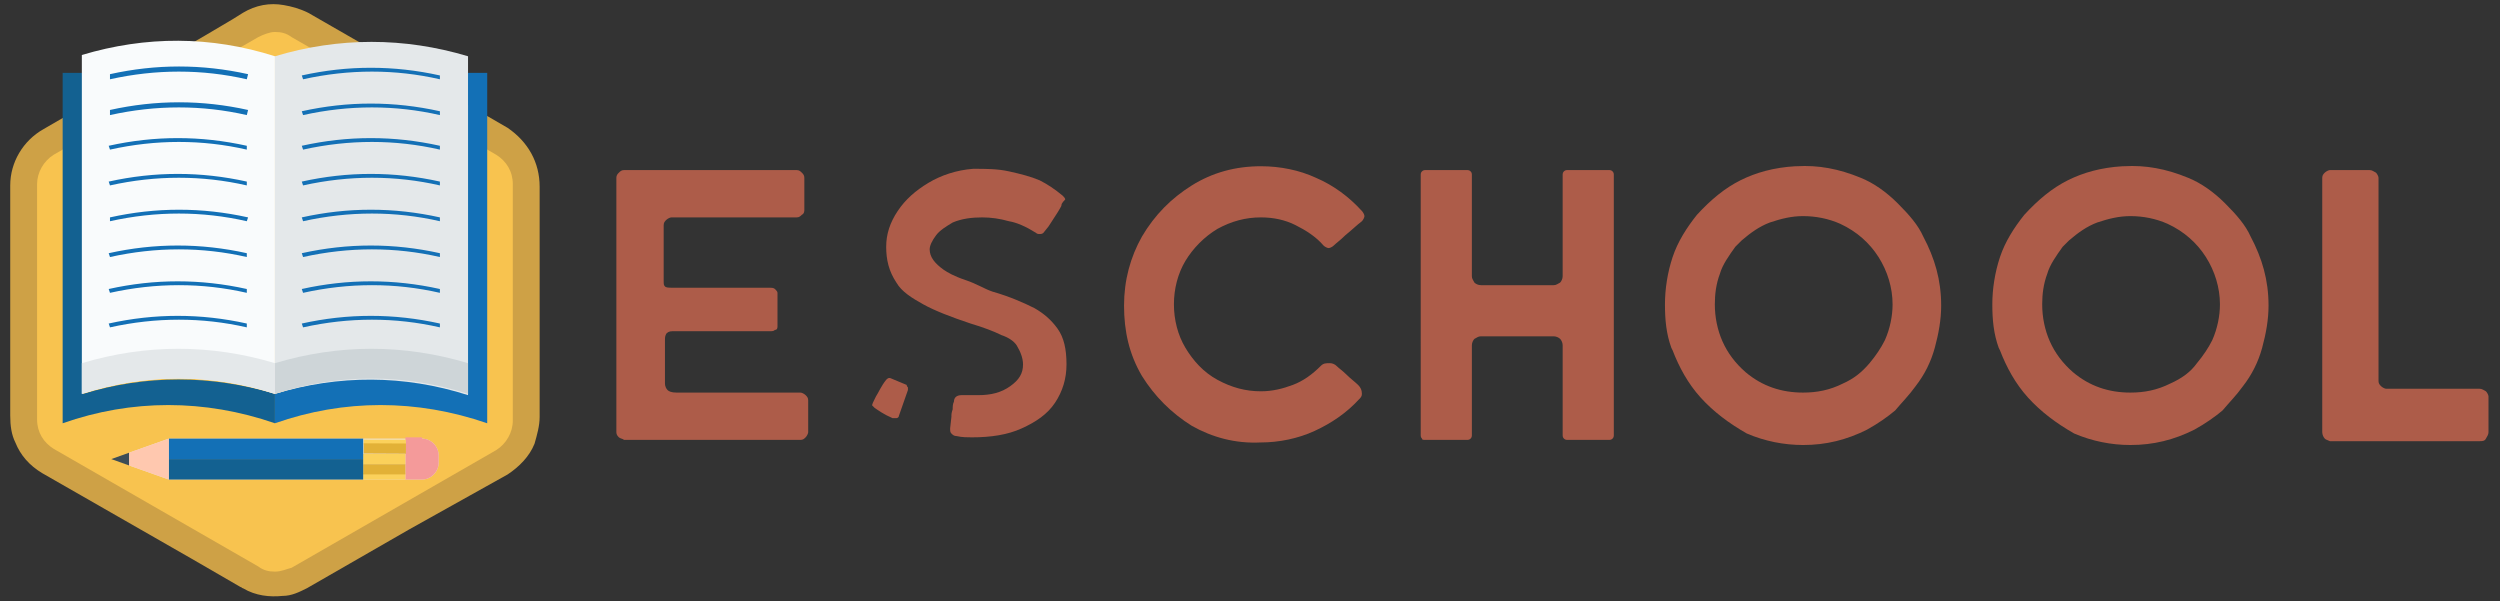 <?xml version="1.0" encoding="utf-8"?>
<!-- Generator: Adobe Illustrator 24.0.1, SVG Export Plug-In . SVG Version: 6.00 Build 0)  -->
<svg version="1.1" xmlns="http://www.w3.org/2000/svg" xmlns:xlink="http://www.w3.org/1999/xlink" x="0px" y="0px"
	 viewBox="0 0 195.5 47" style="enable-background:new 0 0 195.5 47;" xml:space="preserve">
<rect x="0" y="0" width="195.5" height="47" fill="#333333" stroke="none"/>
<style type="text/css">
	.st0{fill:#CEA146;}
	.st1{fill:#F8C34F;}
	.st2{fill:#1370B6;}
	.st3{fill:#136191;}
	.st4{fill:#E4E8EA;}
	.st5{fill:#F9FBFC;}
	.st6{fill:#CED5D8;}
	.st7{fill:#EEE2D2;}
	.st8{fill:#F49A9A;}
	.st9{fill:#FBD15B;}
	.st10{fill:#E2B137;}
	.st11{fill:#3B4D57;}
	.st12{fill:#FFC8AF;}
	.st13{fill:#AD5C49;}
</style>
<g id="BACKGROUND">
</g>
<g id="OBJECTS">
	<path class="st0" d="M42.2,14.6v18c0,0.7-0.2,1.4-0.4,2.1c-0.4,1-1.2,1.8-2.1,2.4L32,41.4l-8,4.6c-0.6,0.3-1.2,0.6-1.9,0.6
		c-1,0.1-2.1,0-3.1-0.6c-0.1,0-0.1-0.1-0.2-0.1l-3.8-2.2L3.3,37c-1-0.6-1.7-1.4-2.1-2.4c-0.3-0.6-0.4-1.3-0.4-2.1v-18
		c0-1.8,1-3.5,2.6-4.4l12.6-7.3l2.2-1.3l0.8-0.5c1-0.6,2.1-0.8,3.2-0.6c0.6,0.1,1.3,0.3,1.9,0.6l8,4.6l7.6,4.4
		C41.3,11.1,42.2,12.7,42.2,14.6z"/>
	<path class="st1" d="M21.5,44.7c-0.5,0-0.9-0.1-1.3-0.4l-16-9.2c-0.8-0.5-1.3-1.3-1.3-2.3V14.4c0-0.9,0.5-1.8,1.3-2.3l16-9.2
		c0.4-0.2,0.9-0.4,1.3-0.4c0.5,0,0.9,0.1,1.3,0.4l16,9.2c0.8,0.5,1.3,1.3,1.3,2.3v18.5c0,0.9-0.5,1.8-1.3,2.3l-16,9.2
		C22.4,44.5,22,44.7,21.5,44.7z"/>
	<path class="st2" d="M38.1,5.7c0,8.7,0,18.7,0,27.4c-5.5-1.9-11.2-1.9-16.6,0c0-0.8,0-1.5,0-2.3c5-1.6,10.1-1.6,15.1,0
		c0-8.4,0-16.7,0-25.1H38.1z"/>
	<path class="st3" d="M21.5,30.8c0,0.8,0,1.5,0,2.3c-5.5-1.9-11.2-1.9-16.6,0c0-8.8,0-18.7,0-27.4h1.6c0,8.4,0,16.7,0,25.1
		C11.4,29.3,16.5,29.3,21.5,30.8L21.5,30.8z"/>
	<path class="st4" d="M21.5,30.8c0-8.8,0-17.6,0-26.4c5-1.5,10.1-1.5,15.1,0c0,0.4,0,0.9,0,1.4c0,8.4,0,16.7,0,25.1
		C31.6,29.3,26.5,29.3,21.5,30.8L21.5,30.8z"/>
	<path class="st5" d="M21.5,4.4c0,8.8,0,17.6,0,26.4c-5-1.6-10.1-1.6-15.1,0c0-8.4,0-16.7,0-25.1c0-0.4,0-0.9,0-1.4
		C11.4,2.8,16.5,2.8,21.5,4.4z"/>
	<path class="st4" d="M6.4,28.4c0,0.8,0,1.6,0,2.4c5-1.6,10.1-1.6,15.1,0c0-0.8,0-1.6,0-2.4C16.5,26.9,11.4,26.9,6.4,28.4z"/>
	<path class="st6" d="M36.6,28.4c0,0.8,0,1.6,0,2.4c-5-1.6-10.1-1.6-15.1,0c0-0.8,0-1.6,0-2.4C26.5,26.9,31.6,26.9,36.6,28.4z"/>
	<path class="st2" d="M19.3,6.2c-3.5-0.8-7.1-0.8-10.7,0L8.6,5.8c3.6-0.8,7.2-0.8,10.8,0L19.3,6.2z"/>
	<path class="st2" d="M19.3,9c-3.5-0.8-7.1-0.8-10.7,0L8.6,8.6c3.6-0.8,7.2-0.8,10.8,0L19.3,9z"/>
	<path class="st2" d="M19.3,11.7c-3.5-0.8-7.1-0.8-10.7,0l-0.1-0.3c3.6-0.8,7.2-0.8,10.8,0L19.3,11.7z"/>
	<path class="st2" d="M19.3,14.5c-3.5-0.8-7.1-0.8-10.7,0l-0.1-0.3c3.6-0.8,7.2-0.8,10.8,0L19.3,14.5z"/>
	<path class="st2" d="M19.3,17.3c-3.5-0.8-7.1-0.8-10.7,0L8.6,17c3.6-0.8,7.2-0.8,10.8,0L19.3,17.3z"/>
	<path class="st2" d="M19.3,20.1c-3.5-0.8-7.1-0.8-10.7,0l-0.1-0.3c3.6-0.8,7.2-0.8,10.8,0L19.3,20.1z"/>
	<path class="st2" d="M19.3,22.9c-3.5-0.8-7.1-0.8-10.7,0l-0.1-0.3c3.6-0.8,7.2-0.8,10.8,0L19.3,22.9z"/>
	<path class="st2" d="M19.3,25.6c-3.5-0.8-7.1-0.8-10.7,0l-0.1-0.3c3.6-0.8,7.2-0.8,10.8,0L19.3,25.6z"/>
	<path class="st2" d="M34.4,6.2c-3.5-0.8-7.1-0.8-10.7,0l-0.1-0.3c3.6-0.8,7.2-0.8,10.8,0L34.4,6.2z"/>
	<path class="st2" d="M34.4,9c-3.5-0.8-7.1-0.8-10.7,0l-0.1-0.3c3.6-0.8,7.2-0.8,10.8,0L34.4,9z"/>
	<path class="st2" d="M34.4,11.7c-3.5-0.8-7.1-0.8-10.7,0l-0.1-0.3c3.6-0.8,7.2-0.8,10.8,0L34.4,11.7z"/>
	<path class="st2" d="M34.4,14.5c-3.5-0.8-7.1-0.8-10.7,0l-0.1-0.3c3.6-0.8,7.2-0.8,10.8,0L34.4,14.5z"/>
	<path class="st2" d="M34.4,17.3c-3.5-0.8-7.1-0.8-10.7,0L23.6,17c3.6-0.8,7.2-0.8,10.8,0L34.4,17.3z"/>
	<path class="st2" d="M34.4,20.1c-3.5-0.8-7.1-0.8-10.7,0l-0.1-0.3c3.6-0.8,7.2-0.8,10.8,0L34.4,20.1z"/>
	<path class="st2" d="M34.4,22.9c-3.5-0.8-7.1-0.8-10.7,0l-0.1-0.3c3.6-0.8,7.2-0.8,10.8,0L34.4,22.9z"/>
	<path class="st2" d="M34.4,25.6c-3.5-0.8-7.1-0.8-10.7,0l-0.1-0.3c3.6-0.8,7.2-0.8,10.8,0L34.4,25.6z"/>
	<path class="st7" d="M34.3,35.6c0-0.7-0.6-1.3-1.3-1.3h-1.3l-3.3,0H13.2l-3.1,1.1v1l3.1,1.1h15.2h3.3H33c0.7,0,1.3-0.6,1.3-1.3
		L34.3,35.6z"/>
	<path class="st8" d="M33,34.3c0.7,0,1.3,0.6,1.3,1.3l0,0.6c0,0.7-0.6,1.3-1.3,1.3h-1.3l0-0.5v-0.8v-0.8l0-0.8l0-0.4H33z"/>
	
		<rect x="29.8" y="32.9" transform="matrix(1.207709e-03 -1 1 1.207709e-03 -4.496 64.534)" class="st9" width="0.4" height="3.3"/>
	<polygon class="st9" points="31.7,35.5 31.7,36.3 28.4,36.3 28.4,35.9 28.4,35.5 	"/>
	<polygon class="st9" points="31.7,37 31.7,37.5 28.4,37.5 28.4,37 	"/>
	<rect x="28.4" y="36.3" class="st10" width="3.3" height="0.8"/>
	
		<rect x="29.7" y="33.5" transform="matrix(5.248517e-03 -1 1 5.248517e-03 -5.215 64.989)" class="st10" width="0.8" height="3.3"/>
	<polygon class="st2" points="28.4,34.3 28.4,34.7 28.4,35.5 28.4,35.9 13.2,35.9 13.2,34.3 	"/>
	<polygon class="st3" points="28.4,35.9 28.4,36.3 28.4,37 28.4,37.5 13.2,37.5 13.2,35.9 	"/>
	<polygon class="st11" points="8.7,35.9 10.1,35.4 10.1,36.4 	"/>
	<polygon class="st12" points="13.2,34.3 13.2,35.9 13.2,37.5 10.1,36.4 10.1,35.4 	"/>
	<g>
		<path class="st13" d="M48.4,34.2c-0.1-0.1-0.2-0.2-0.2-0.4V13.9c0-0.2,0.1-0.3,0.2-0.4c0.1-0.1,0.2-0.2,0.4-0.2h13.5
			c0.2,0,0.3,0.1,0.4,0.2c0.1,0.1,0.2,0.2,0.2,0.4v2.5c0,0.1,0,0.3-0.2,0.4c-0.1,0.1-0.2,0.2-0.4,0.2h-9.8c-0.1,0-0.3,0.1-0.4,0.2
			c-0.1,0.1-0.2,0.2-0.2,0.4v4.4V22c0,0.2,0,0.3,0.1,0.4c0.1,0.1,0.3,0.1,0.6,0.1h7.6c0.1,0,0.3,0,0.4,0.1c0.1,0.1,0.2,0.2,0.2,0.3
			v2.6c0,0.1,0,0.3-0.2,0.3c-0.1,0.1-0.2,0.1-0.4,0.1h-7.6c-0.3,0-0.4,0.1-0.5,0.2c-0.1,0.2-0.1,0.3-0.1,0.5V30
			c0,0.2,0.1,0.4,0.2,0.5s0.3,0.2,0.7,0.2h9.7c0.1,0,0.3,0.1,0.4,0.2c0.1,0.1,0.2,0.2,0.2,0.4v2.5c0,0.1-0.1,0.3-0.2,0.4
			c-0.1,0.1-0.2,0.2-0.4,0.2H48.8C48.7,34.3,48.5,34.3,48.4,34.2z"/>
		<path class="st13" d="M71,30.3c0,0.1,0,0.1,0,0.2l-0.7,2c0,0.1-0.1,0.2-0.2,0.2c-0.1,0-0.2,0-0.3,0c-0.7-0.3-1.1-0.6-1.4-0.8
			c-0.1-0.1-0.2-0.2-0.2-0.2c0-0.1,0.1-0.3,0.3-0.7c0.2-0.3,0.4-0.8,0.8-1.3c0.1-0.1,0.2-0.2,0.4-0.1l1.2,0.5
			C70.9,30.1,70.9,30.2,71,30.3z M80.9,24.1c0.7,0.4,1.3,0.9,1.8,1.6c0.5,0.7,0.7,1.6,0.7,2.8c0,1.1-0.3,2.1-0.9,3
			c-0.6,0.9-1.5,1.5-2.6,2s-2.4,0.7-3.9,0.7c-0.3,0-0.8,0-1.2-0.1c-0.2,0-0.3-0.1-0.4-0.2c-0.1-0.1-0.1-0.2-0.1-0.4l0.1-0.9
			c0-0.2,0-0.3,0.1-0.6c0-0.2,0-0.4,0.1-0.6c0-0.3,0.2-0.5,0.6-0.5l1.3,0c1,0,1.8-0.2,2.5-0.7s1-1,1-1.7c0-0.5-0.2-1-0.5-1.5
			c-0.2-0.3-0.6-0.6-1.2-0.8c-0.6-0.3-1.4-0.6-2.4-0.9c-1.5-0.5-2.8-1-3.7-1.5s-1.7-1-2.1-1.7c-0.6-0.9-0.8-1.8-0.8-2.8
			c0-1,0.3-1.9,0.9-2.8c0.6-0.9,1.4-1.6,2.4-2.2c1-0.6,2.2-1,3.5-1.1c1,0,1.9,0,2.8,0.2c0.9,0.2,1.7,0.4,2.4,0.7
			c0.6,0.3,1.2,0.7,1.8,1.2c0.1,0.1,0.2,0.2,0.2,0.3C83,15.9,83,16,83,16.1c-0.1,0.2-0.4,0.7-1,1.6l-0.4,0.5
			c-0.1,0.1-0.2,0.1-0.3,0.1c-0.1,0-0.2,0-0.3-0.1c-0.8-0.5-1.5-0.8-2.1-0.9c-0.7-0.2-1.4-0.3-2.1-0.3c-0.8,0-1.6,0.1-2.3,0.4
			c-0.5,0.3-1,0.6-1.3,1c-0.3,0.4-0.5,0.8-0.5,1.1c0,0.6,0.4,1.1,1.1,1.6c0.3,0.2,0.8,0.5,1.7,0.8s1.5,0.7,2.1,0.9
			C79,23.2,80.1,23.7,80.9,24.1z M81.6,18.1C81.6,18.1,81.6,18.1,81.6,18.1L81.6,18.1z"/>
		<path class="st13" d="M93.2,33.3c-1.6-1-2.9-2.3-3.9-3.9c-1-1.7-1.4-3.5-1.4-5.5c0-2,0.5-3.8,1.4-5.4c1-1.7,2.3-3,3.9-4
			s3.4-1.5,5.4-1.5c1.5,0,3,0.3,4.3,0.9c1.4,0.6,2.6,1.5,3.6,2.6c0.1,0.1,0.2,0.3,0.2,0.4c0,0.1-0.1,0.3-0.2,0.4
			c-0.4,0.3-0.8,0.7-1.3,1.1c-0.4,0.4-0.7,0.6-0.9,0.8c-0.1,0.1-0.3,0.2-0.4,0.2c-0.1,0-0.3-0.1-0.4-0.2c-0.6-0.7-1.4-1.2-2.2-1.6
			c-0.8-0.4-1.7-0.6-2.7-0.6c-1.2,0-2.3,0.3-3.4,0.9c-1,0.6-1.9,1.5-2.5,2.5s-0.9,2.2-0.9,3.4s0.3,2.4,0.9,3.4
			c0.6,1,1.4,1.9,2.5,2.5s2.2,0.9,3.4,0.9c0.9,0,1.7-0.2,2.5-0.5c0.8-0.3,1.5-0.8,2.2-1.5c0.2-0.2,0.4-0.2,0.7-0.2
			c0.2,0,0.4,0.1,0.5,0.2c0.2,0.2,0.5,0.4,0.8,0.7s0.7,0.6,0.9,0.8c0.2,0.2,0.3,0.4,0.3,0.7c0,0.2-0.1,0.3-0.2,0.4
			c-1,1.1-2.2,1.9-3.5,2.5c-1.3,0.6-2.8,0.9-4.2,0.9C96.6,34.7,94.8,34.2,93.2,33.3z"/>
		<path class="st13" d="M111.2,34.3c-0.1-0.1-0.1-0.2-0.1-0.3V13.7c0-0.1,0-0.2,0.1-0.3c0.1-0.1,0.2-0.1,0.3-0.1h3.2
			c0.1,0,0.2,0,0.3,0.1c0.1,0.1,0.1,0.2,0.1,0.3v7.9c0,0.2,0.1,0.3,0.2,0.5c0.1,0.1,0.3,0.2,0.5,0.2h5.7c0.2,0,0.3-0.1,0.5-0.2
			c0.1-0.1,0.2-0.3,0.2-0.5v-7.9c0-0.1,0-0.2,0.1-0.3c0.1-0.1,0.2-0.1,0.3-0.1h3.2c0.1,0,0.2,0,0.3,0.1c0.1,0.1,0.1,0.2,0.1,0.3V34
			c0,0.1,0,0.2-0.1,0.3c-0.1,0.1-0.2,0.1-0.3,0.1h-3.2c-0.1,0-0.2,0-0.3-0.1c-0.1-0.1-0.1-0.2-0.1-0.3v-7c0-0.2-0.1-0.4-0.2-0.5
			s-0.3-0.2-0.5-0.2h-5.7c-0.2,0-0.3,0.1-0.5,0.2c-0.1,0.1-0.2,0.3-0.2,0.5v7c0,0.1,0,0.2-0.1,0.3c-0.1,0.1-0.2,0.1-0.3,0.1h-3.2
			C111.3,34.4,111.2,34.4,111.2,34.3z"/>
		<path class="st13" d="M133,31.1c-1-1.1-1.7-2.4-2.2-3.7l-0.1-0.2c-0.4-1.1-0.5-2.2-0.5-3.4c0-1.2,0.2-2.5,0.6-3.7
			c0.4-1.2,1.1-2.3,1.9-3.3c1.1-1.2,2.2-2.1,3.4-2.7s2.6-1,4.3-1.1h0.1c1.7-0.1,3.3,0.2,5,0.9c1,0.4,2,1.1,2.9,2
			c0.9,0.9,1.6,1.7,2,2.6c0.9,1.7,1.4,3.4,1.4,5.4c0,1.1-0.2,2.2-0.5,3.3s-0.8,2.1-1.5,3c-0.5,0.7-1.1,1.3-1.6,1.9
			c-0.6,0.5-1.3,1-2.2,1.5c-1.6,0.8-3.2,1.2-5,1.2c-1.5,0-3-0.3-4.4-0.9C135.2,33.1,134,32.2,133,31.1z M146.2,28.4
			c0.5-0.6,0.9-1.2,1.2-1.8c0.4-0.9,0.6-1.9,0.6-2.8c0-1.3-0.4-2.6-1.1-3.7s-1.7-2-3-2.6c-0.9-0.4-1.9-0.6-2.9-0.6
			c-0.9,0-1.7,0.2-2.6,0.5c-0.8,0.3-1.5,0.8-2.2,1.4l-0.5,0.5c-0.5,0.7-1,1.4-1.2,2.1c-0.3,0.8-0.4,1.6-0.4,2.4c0,1,0.2,2,0.6,2.9
			c0.4,0.9,1,1.7,1.8,2.4c1.3,1.1,2.8,1.6,4.5,1.6c1.1,0,2.1-0.2,3.1-0.7C145,29.6,145.6,29.1,146.2,28.4z"/>
		<path class="st13" d="M158.6,31.1c-1-1.1-1.7-2.4-2.2-3.7l-0.1-0.2c-0.4-1.1-0.5-2.2-0.5-3.4c0-1.2,0.2-2.5,0.6-3.7
			c0.4-1.2,1.1-2.3,1.9-3.3c1.1-1.2,2.2-2.1,3.4-2.7s2.6-1,4.3-1.1h0.1c1.7-0.1,3.3,0.2,5,0.9c1,0.4,2,1.1,2.9,2
			c0.9,0.9,1.6,1.7,2,2.6c0.9,1.7,1.4,3.4,1.4,5.4c0,1.1-0.2,2.2-0.5,3.3s-0.8,2.1-1.5,3c-0.5,0.7-1.1,1.3-1.6,1.9
			c-0.6,0.5-1.3,1-2.2,1.5c-1.6,0.8-3.2,1.2-5,1.2c-1.5,0-3-0.3-4.4-0.9C160.8,33.1,159.6,32.2,158.6,31.1z M171.8,28.4
			c0.5-0.6,0.9-1.2,1.2-1.8c0.4-0.9,0.6-1.9,0.6-2.8c0-1.3-0.4-2.6-1.1-3.7s-1.7-2-3-2.6c-0.9-0.4-1.9-0.6-2.9-0.6
			c-0.9,0-1.7,0.2-2.6,0.5c-0.8,0.3-1.5,0.8-2.2,1.4l-0.5,0.5c-0.5,0.7-1,1.4-1.2,2.1c-0.3,0.8-0.4,1.6-0.4,2.4c0,1,0.2,2,0.6,2.9
			c0.4,0.9,1,1.7,1.8,2.4c1.3,1.1,2.8,1.6,4.5,1.6c1.1,0,2.1-0.2,3.1-0.7C170.6,29.6,171.3,29.1,171.8,28.4z"/>
		<path class="st13" d="M181.8,34.3c-0.1-0.1-0.2-0.3-0.2-0.5V13.9c0-0.2,0.1-0.3,0.2-0.4c0.1-0.1,0.3-0.2,0.4-0.2h3.1
			c0.2,0,0.3,0.1,0.5,0.2c0.1,0.1,0.2,0.3,0.2,0.4v15.9c0,0.2,0.1,0.3,0.2,0.4s0.3,0.2,0.4,0.2h7.3c0.2,0,0.3,0.1,0.5,0.2
			c0.1,0.1,0.2,0.3,0.2,0.4v2.8c0,0.2-0.1,0.3-0.2,0.5s-0.3,0.2-0.5,0.2h-11.7C182,34.4,181.9,34.4,181.8,34.3z"/>
	</g>
</g>
<g id="Designed_By_Freepik">
</g>
</svg>
